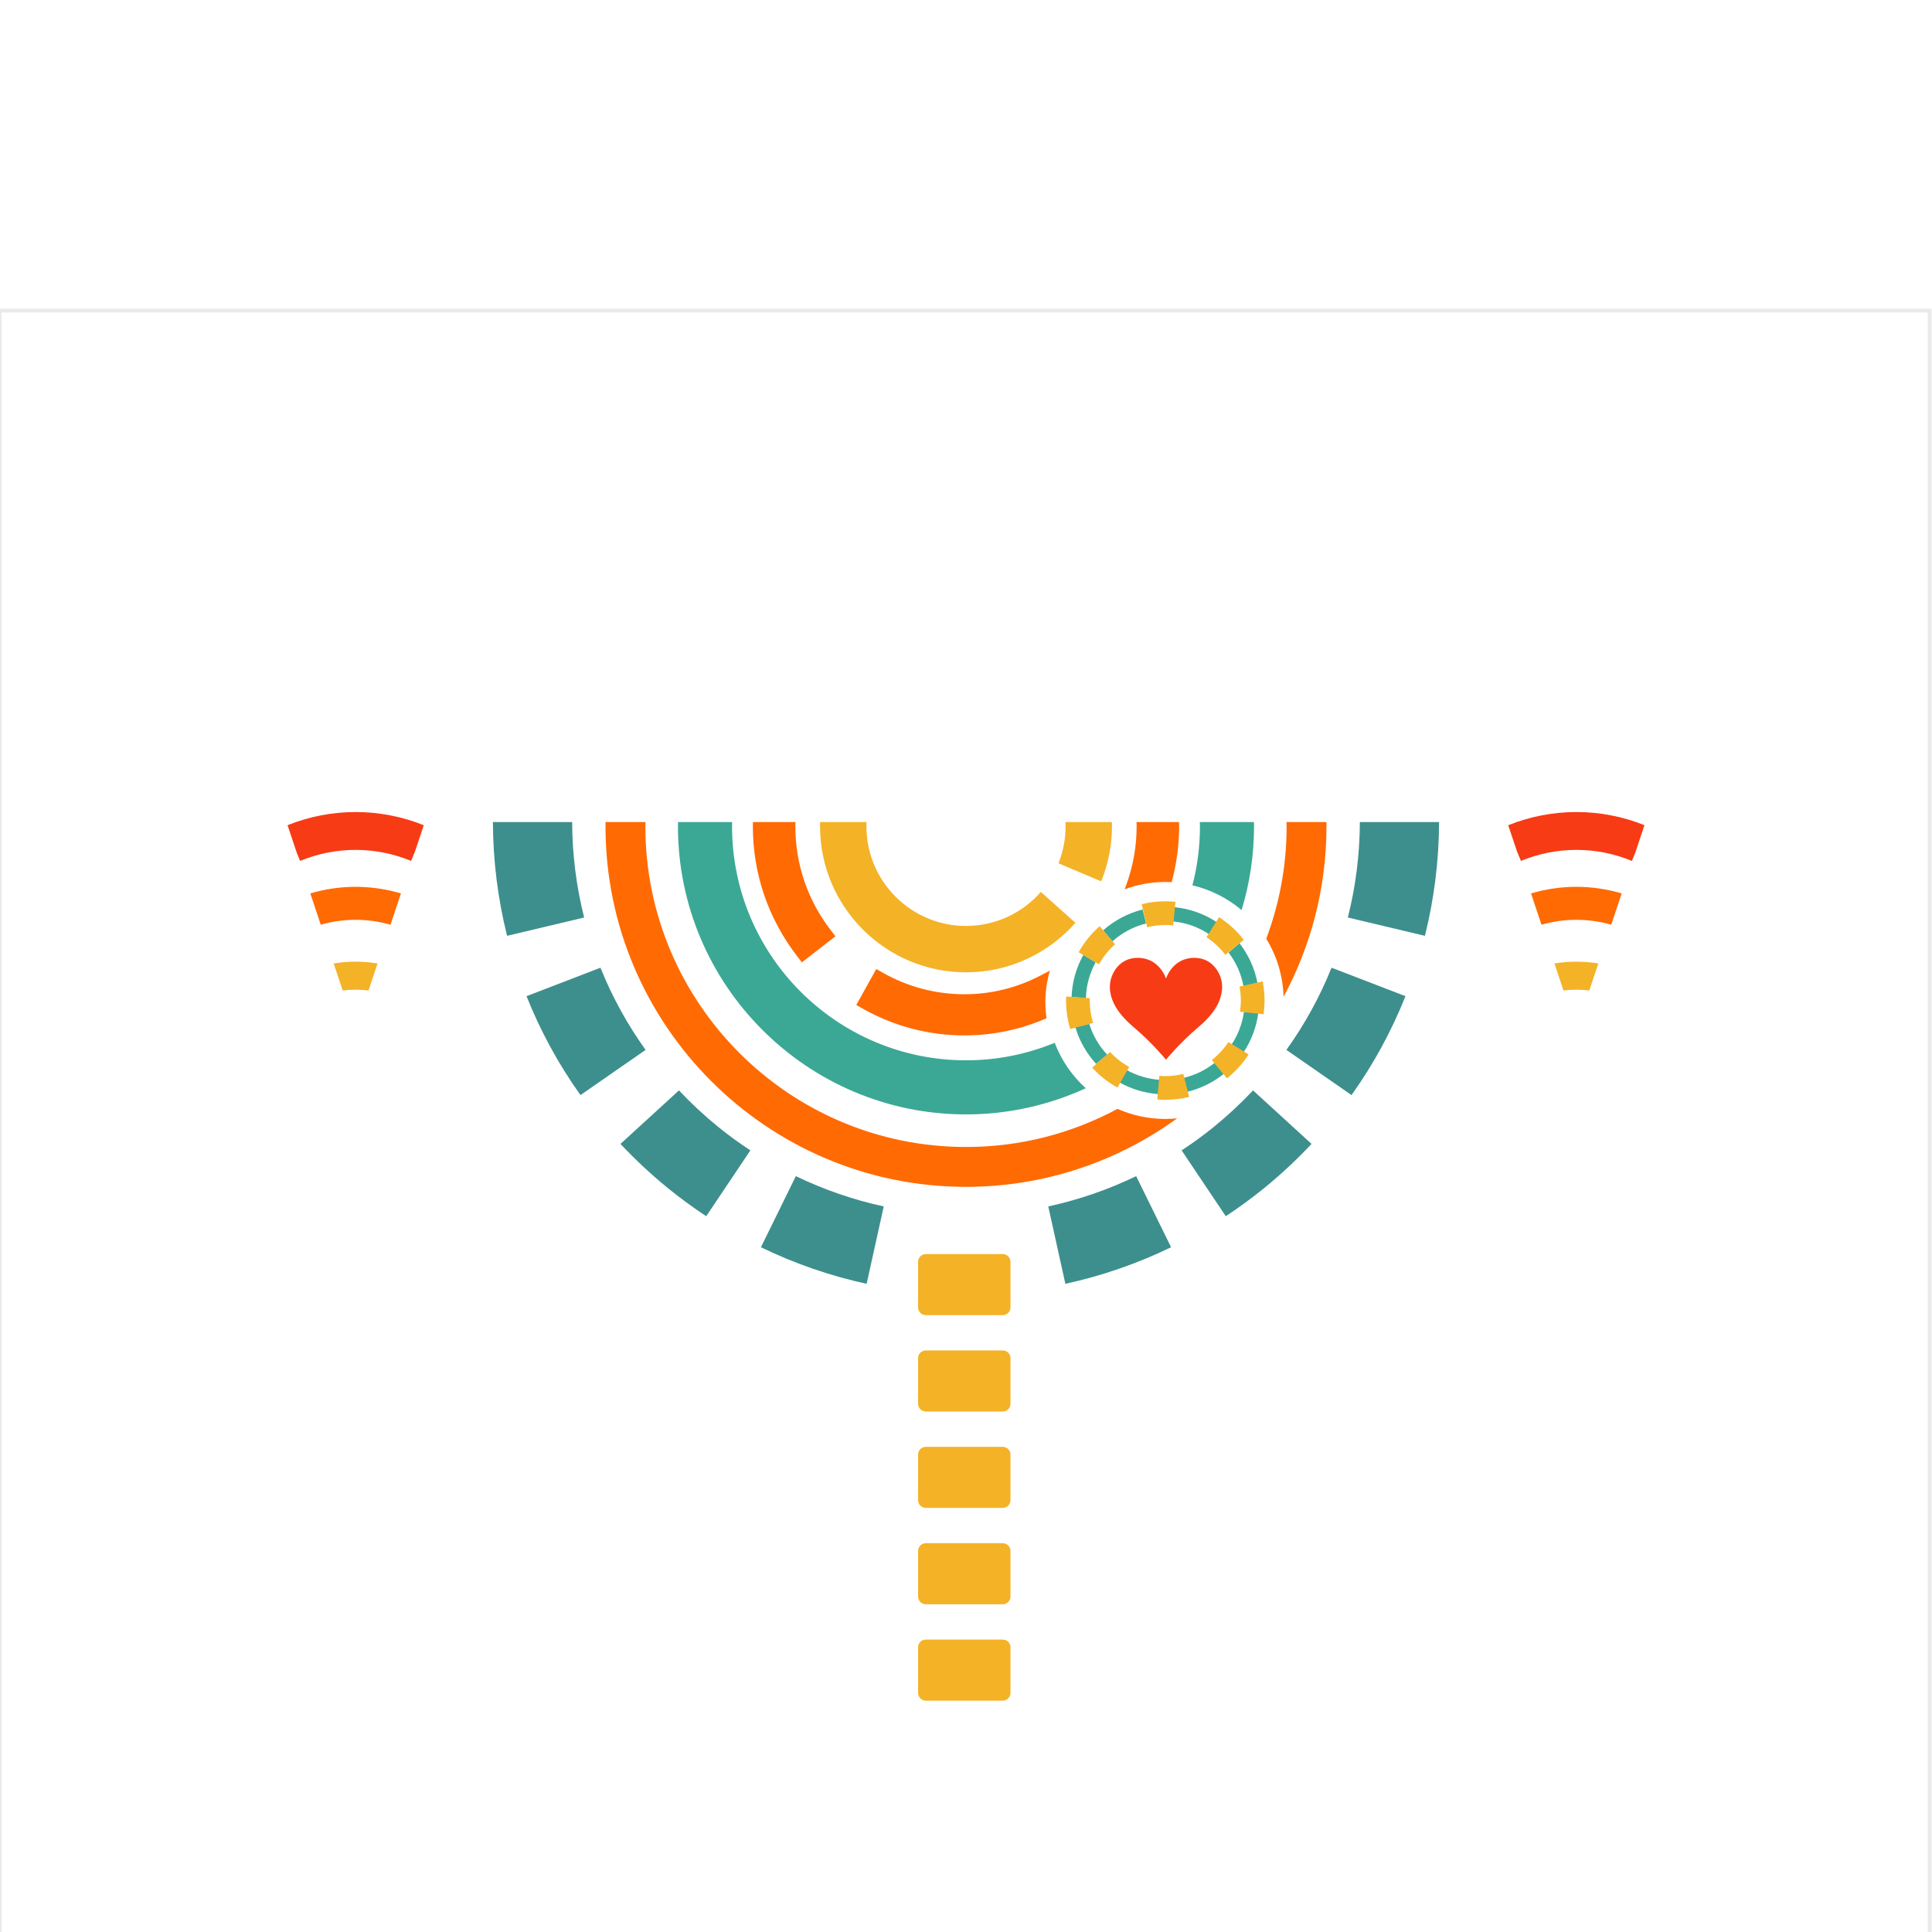 <?xml version="1.0" encoding="utf-8"?>
<!-- Generator: Adobe Illustrator 14.0.0, SVG Export Plug-In . SVG Version: 6.00 Build 43363)  -->
<!DOCTYPE svg PUBLIC "-//W3C//DTD SVG 1.1//EN" "http://www.w3.org/Graphics/SVG/1.1/DTD/svg11.dtd">
<svg version="1.1" id="content" xmlns="http://www.w3.org/2000/svg" xmlns:xlink="http://www.w3.org/1999/xlink" x="0px" y="0px"
	 width="500px" height="500px" viewBox="0 0 500 500" enable-background="new 0 0 500 500" xml:space="preserve">
<g id="bounds">
	<rect x="-0.104" y="80.372" fill="none" stroke="#EAEAEA" stroke-miterlimit="10" width="499.502" height="499.494"/>
</g>
<g>
	<path fill="#F4B227" d="M261.514,326.553c0-1.104-0.896-2-2-2h-19.912c-1.104,0-2,0.896-2,2v11.807c0,1.104,0.896,2,2,2h19.912
		c1.104,0,2-0.896,2-2V326.553z"/>
	<path fill="#F4B227" d="M261.514,351.493c0-1.104-0.896-2-2-2h-19.912c-1.104,0-2,0.896-2,2v11.808c0,1.104,0.896,2,2,2h19.912
		c1.104,0,2-0.896,2-2V351.493z"/>
	<path fill="#F4B227" d="M261.514,376.436c0-1.104-0.896-2-2-2h-19.912c-1.104,0-2,0.896-2,2v11.807c0,1.105,0.896,2,2,2h19.912
		c1.104,0,2-0.895,2-2V376.436z"/>
	<path fill="#F4B227" d="M261.514,401.378c0-1.104-0.896-2-2-2h-19.912c-1.104,0-2,0.896-2,2v11.807c0,1.104,0.896,2,2,2h19.912
		c1.104,0,2-0.896,2-2V401.378z"/>
	<path fill="#F4B227" d="M261.514,426.32c0-1.104-0.896-2-2-2h-19.912c-1.104,0-2,0.896-2,2v11.808c0,1.104,0.896,2,2,2h19.912
		c1.104,0,2-0.896,2-2V426.32z"/>
	<path fill="#FF6A03" d="M289.203,286.973c-11.683,6.289-25.031,9.867-39.203,9.867c-45.754,0-82.978-37.224-82.978-82.979
		c0-0.373,0.022-0.739,0.027-1.111h-10.33c-0.005,0.371-0.015,0.739-0.015,1.111c0,51.442,41.853,93.294,93.294,93.294
		c20.394,0,39.273-6.581,54.643-17.726c-1.008,0.101-2.028,0.153-3.063,0.153C297.174,289.584,292.988,288.647,289.203,286.973z"/>
	<path fill="#FF6A03" d="M332.948,212.751c0.005,0.372,0.028,0.738,0.028,1.111c0,10.229-1.871,20.023-5.271,29.077
		c2.699,4.396,4.313,9.527,4.487,15.022c7.077-13.14,11.1-28.158,11.1-44.1c0-0.371-0.01-0.74-0.014-1.111H332.948z"/>
	<path fill="#F4B227" d="M250,239.636c-14.212,0-25.772-11.562-25.772-25.773c0-0.373,0.013-0.742,0.027-1.111h-12
		c-0.011,0.37-0.027,0.738-0.027,1.111c0,20.828,16.944,37.773,37.772,37.773c11.267,0,21.391-4.964,28.316-12.813l-8.939-7.993
		C264.649,236.221,257.718,239.636,250,239.636z"/>
	<path fill="#F4B227" d="M275.745,212.751c0.017,0.369,0.028,0.738,0.028,1.111c0,3.375-0.659,6.599-1.844,9.556l11.052,4.675
		c1.795-4.396,2.792-9.197,2.792-14.23c0-0.373-0.019-0.741-0.028-1.111H275.745z"/>
	<path fill="#3BA895" d="M310.517,212.751c0.007,0.371,0.027,0.738,0.027,1.111c0,5.271-0.681,10.385-1.951,15.263
		c4.77,1.118,9.108,3.346,12.73,6.401c2.088-6.858,3.221-14.131,3.221-21.664c0-0.373-0.021-0.739-0.027-1.111H310.517
		L310.517,212.751z"/>
	<path fill="#3BA895" d="M272.955,269.875c-7.084,2.914-14.832,4.533-22.955,4.533c-33.385,0-60.546-27.161-60.546-60.547
		c0-0.373,0.021-0.74,0.028-1.111h-14c-0.006,0.372-0.028,0.738-0.028,1.111c0,41.104,33.441,74.547,74.546,74.547
		c11.056,0,21.545-2.438,30.99-6.773C277.46,278.43,274.687,274.409,272.955,269.875z"/>
	<path fill="#FF6A03" d="M205.841,213.863c0-0.373,0.02-0.74,0.028-1.111h-11c-0.008,0.371-0.028,0.738-0.028,1.111
		c0,12.258,3.964,23.877,11.462,33.605l1.226,1.59l8.681-6.746l-1.214-1.578C209.006,232.953,205.841,223.661,205.841,213.863z"/>
	<path fill="#FF6A03" d="M294.131,212.751c0.011,0.371,0.028,0.738,0.028,1.111c0,5.09-0.868,10.091-2.582,14.866l-0.513,1.432
		c3.271-1.23,6.813-1.907,10.515-1.907c0.551,0,1.098,0.017,1.642,0.047c1.281-4.722,1.938-9.575,1.938-14.438
		c0-0.373-0.021-0.74-0.028-1.111H294.131z"/>
	<path fill="#F73B15" d="M309.09,247.887c-5.714,0-7.332,5.388-7.332,5.388s-1.617-5.388-7.332-5.388
		c-4.979,0-7.192,4.445-7.192,7.419s1.308,6.419,6.139,10.505c4.829,4.085,8.387,8.437,8.387,8.437s3.559-4.352,8.388-8.437
		c4.831-4.086,6.139-7.531,6.139-10.505S314.068,247.887,309.09,247.887z"/>
	<path fill="#3BA895" d="M281.902,264.975l-3.6,0.879c1.062,3.572,2.922,6.806,5.377,9.483l2.85-2.397
		C284.435,270.69,282.826,267.985,281.902,264.975z"/>
	<path fill="#3BA895" d="M291.567,276.912l-1.925,3.17c3.035,1.721,6.474,2.805,10.137,3.073l0.319-3.701
		C297.019,279.233,294.126,278.345,291.567,276.912z"/>
	<path fill="#3BA895" d="M306.363,278.946l0.882,3.611c3.521-0.844,6.743-2.455,9.483-4.647l-2.39-2.841
		C312.029,276.901,309.319,278.239,306.363,278.946z"/>
	<path fill="#3BA895" d="M283.538,249.053l-3.165-1.923c-1.814,3.246-2.903,6.946-3.054,10.885l3.709,0.32
		C281.127,254.981,282.014,251.822,283.538,249.053z"/>
	<path fill="#3BA895" d="M312.908,241.775l1.924-3.167c-3.189-2.085-6.896-3.443-10.883-3.832l-0.318,3.688
		C307.036,238.803,310.194,239.979,312.908,241.775z"/>
	<path fill="#3BA895" d="M318.677,270.395l3.164,1.922c1.978-2.984,3.309-6.43,3.805-10.136l-3.711-0.319
		C321.489,264.983,320.362,267.886,318.677,270.395z"/>
	<path fill="#3BA895" d="M321.811,255.226l3.612-0.883c-0.73-3.798-2.35-7.281-4.632-10.229l-2.847,2.396
		C319.865,249.028,321.219,251.991,321.811,255.226z"/>
	<path fill="#3BA895" d="M296.603,238.994l-0.883-3.616c-3.855,0.959-7.349,2.841-10.23,5.397l2.395,2.847
		C290.338,241.428,293.311,239.817,296.603,238.994z"/>
	<path fill="#FF6A03" d="M270.542,259.37c0-2.841,0.416-5.583,1.18-8.178l-2.52,1.311c-6.132,3.189-12.747,4.808-19.662,4.808
		c-7.369,0-14.65-1.925-21.059-5.567l-1.701-0.968l-5.172,9.315l1.67,0.947c7.993,4.531,17.074,6.927,26.262,6.927
		c7.372,0,14.53-1.49,21.276-4.432l0.025-0.012C270.647,262.166,270.542,260.781,270.542,259.37z"/>
	<path fill="#F4B227" d="M287.278,272.25l-4.624,4.059c1.882,2.05,4.092,3.792,6.548,5.146l3.031-5.329
		C290.373,275.11,288.711,273.789,287.278,272.25z"/>
	<path fill="#F4B227" d="M301.579,278.499c-0.524,0-1.041-0.038-1.556-0.079l-0.509,6.121c0.682,0.055,1.368,0.09,2.063,0.09
		c2.132,0,4.2-0.264,6.181-0.754l-1.522-5.959C304.741,278.283,303.187,278.499,301.579,278.499z"/>
	<path fill="#F4B227" d="M282.025,258.946c0-0.209,0.023-0.411,0.031-0.618l-6.138-0.431c-0.014,0.35-0.025,0.697-0.025,1.049
		c0,2.565,0.381,5.041,1.081,7.379l5.922-1.596C282.331,262.901,282.025,260.959,282.025,258.946z"/>
	<path fill="#F4B227" d="M323.149,272.883l-5.236-3.201c-1.168,1.773-2.62,3.337-4.286,4.646l3.905,4.741
		C319.724,277.328,321.624,275.239,323.149,272.883z"/>
	<path fill="#F4B227" d="M317.119,247.112l4.778-3.869c-1.784-2.307-3.952-4.299-6.408-5.885l-3.245,5.211
		C314.12,243.793,315.763,245.334,317.119,247.112z"/>
	<path fill="#F4B227" d="M321.133,258.946c0,0.98-0.096,1.937-0.234,2.877l6.117,0.675c0.159-1.161,0.25-2.346,0.25-3.552
		c0-1.702-0.17-3.365-0.486-4.977l-5.993,1.362C321.005,256.504,321.133,257.709,321.133,258.946z"/>
	<path fill="#F4B227" d="M288.572,244.374l-3.979-4.688c-2.175,1.92-4.021,4.201-5.446,6.751l5.279,3.121
		C285.502,247.596,286.916,245.853,288.572,244.374z"/>
	<path fill="#F4B227" d="M301.579,239.392c0.685,0,1.358,0.036,2.024,0.104l0.61-6.103c-0.866-0.088-1.746-0.134-2.636-0.134
		c-2.104,0-4.147,0.259-6.105,0.736l1.422,5.982C298.398,239.61,299.961,239.392,301.579,239.392z"/>
	<path fill="#3D8F8D" d="M372.433,212.751H351.93c-0.031,8.343-1.074,16.638-3.107,24.701l19.946,4.739
		C371.169,232.575,372.4,222.688,372.433,212.751z"/>
	<path fill="#3D8F8D" d="M271.291,312.223l4.425,20.027c9.471-2.061,18.657-5.249,27.363-9.462l-9.043-18.403
		C286.799,307.875,279.161,310.515,271.291,312.223z"/>
	<path fill="#3D8F8D" d="M344.598,250.443c-2.991,7.455-6.896,14.598-11.68,21.27l16.853,11.693
		c5.727-8.03,10.393-16.628,13.964-25.598L344.598,250.443z"/>
	<path fill="#3D8F8D" d="M314.206,291.58c-2.697,2.194-5.506,4.237-8.401,6.141l11.425,17.034c3.42-2.256,6.736-4.676,9.926-7.271
		c4.406-3.587,8.492-7.417,12.268-11.443l-15.138-13.845C321.177,285.496,317.822,288.636,314.206,291.58z"/>
	<path fill="#3D8F8D" d="M127.566,212.751h20.503c0.031,8.343,1.074,16.638,3.106,24.701l-19.945,4.739
		C128.831,232.575,127.599,222.688,127.566,212.751z"/>
	<path fill="#3D8F8D" d="M228.709,312.223l-4.425,20.027c-9.47-2.061-18.657-5.249-27.363-9.462l9.043-18.403
		C213.201,307.875,220.839,310.515,228.709,312.223z"/>
	<path fill="#3D8F8D" d="M155.401,250.443c2.991,7.455,6.895,14.598,11.679,21.27l-16.852,11.693
		c-5.728-8.03-10.394-16.628-13.964-25.598L155.401,250.443z"/>
	<path fill="#3D8F8D" d="M185.794,291.58c2.697,2.194,5.506,4.237,8.402,6.141l-11.425,17.034c-3.42-2.256-6.737-4.676-9.926-7.271
		c-4.406-3.587-8.492-7.417-12.269-11.443l15.138-13.845C178.822,285.496,182.177,288.636,185.794,291.58z"/>
	<path fill="#F73B15" d="M106.383,222.805c0.347-0.833,0.69-1.667,1.036-2.5l2.252-6.737c-11.312-4.547-23.938-4.551-35.253-0.013
		l2.392,7.167c0.288,0.694,0.574,1.389,0.862,2.083C86.863,218.998,97.191,218.998,106.383,222.805z"/>
	<path fill="#FF6A03" d="M80.308,231.214l2.703,8.103c5.896-1.694,12.152-1.692,18.049,0.005l2.709-8.101
		C96.116,228.944,87.963,228.942,80.308,231.214z"/>
	<path fill="#F4B227" d="M86.355,249.341l2.334,6.997c2.22-0.271,4.463-0.271,6.683,0l2.339-6.995
		C93.951,248.725,90.116,248.725,86.355,249.341z"/>
	<path fill="#F73B15" d="M393.617,222.805c-0.346-0.833-0.689-1.667-1.036-2.5l-2.252-6.737c11.313-4.547,23.938-4.551,35.253-0.013
		l-2.391,7.167c-0.288,0.694-0.575,1.389-0.863,2.083C413.136,218.998,402.808,218.998,393.617,222.805z"/>
	<path fill="#FF6A03" d="M419.691,231.214l-2.703,8.103c-5.896-1.694-12.153-1.692-18.049,0.005l-2.709-8.101
		C403.884,228.944,412.037,228.942,419.691,231.214z"/>
	<path fill="#F4B227" d="M413.644,249.341l-2.334,6.997c-2.221-0.271-4.463-0.271-6.684,0l-2.339-6.995
		C406.049,248.725,409.884,248.725,413.644,249.341z"/>
</g>
<rect id="position" x="0.104" y="0" display="none" fill="none" stroke="#000000" stroke-width="1.002" width="500" height="500"/>
</svg>
